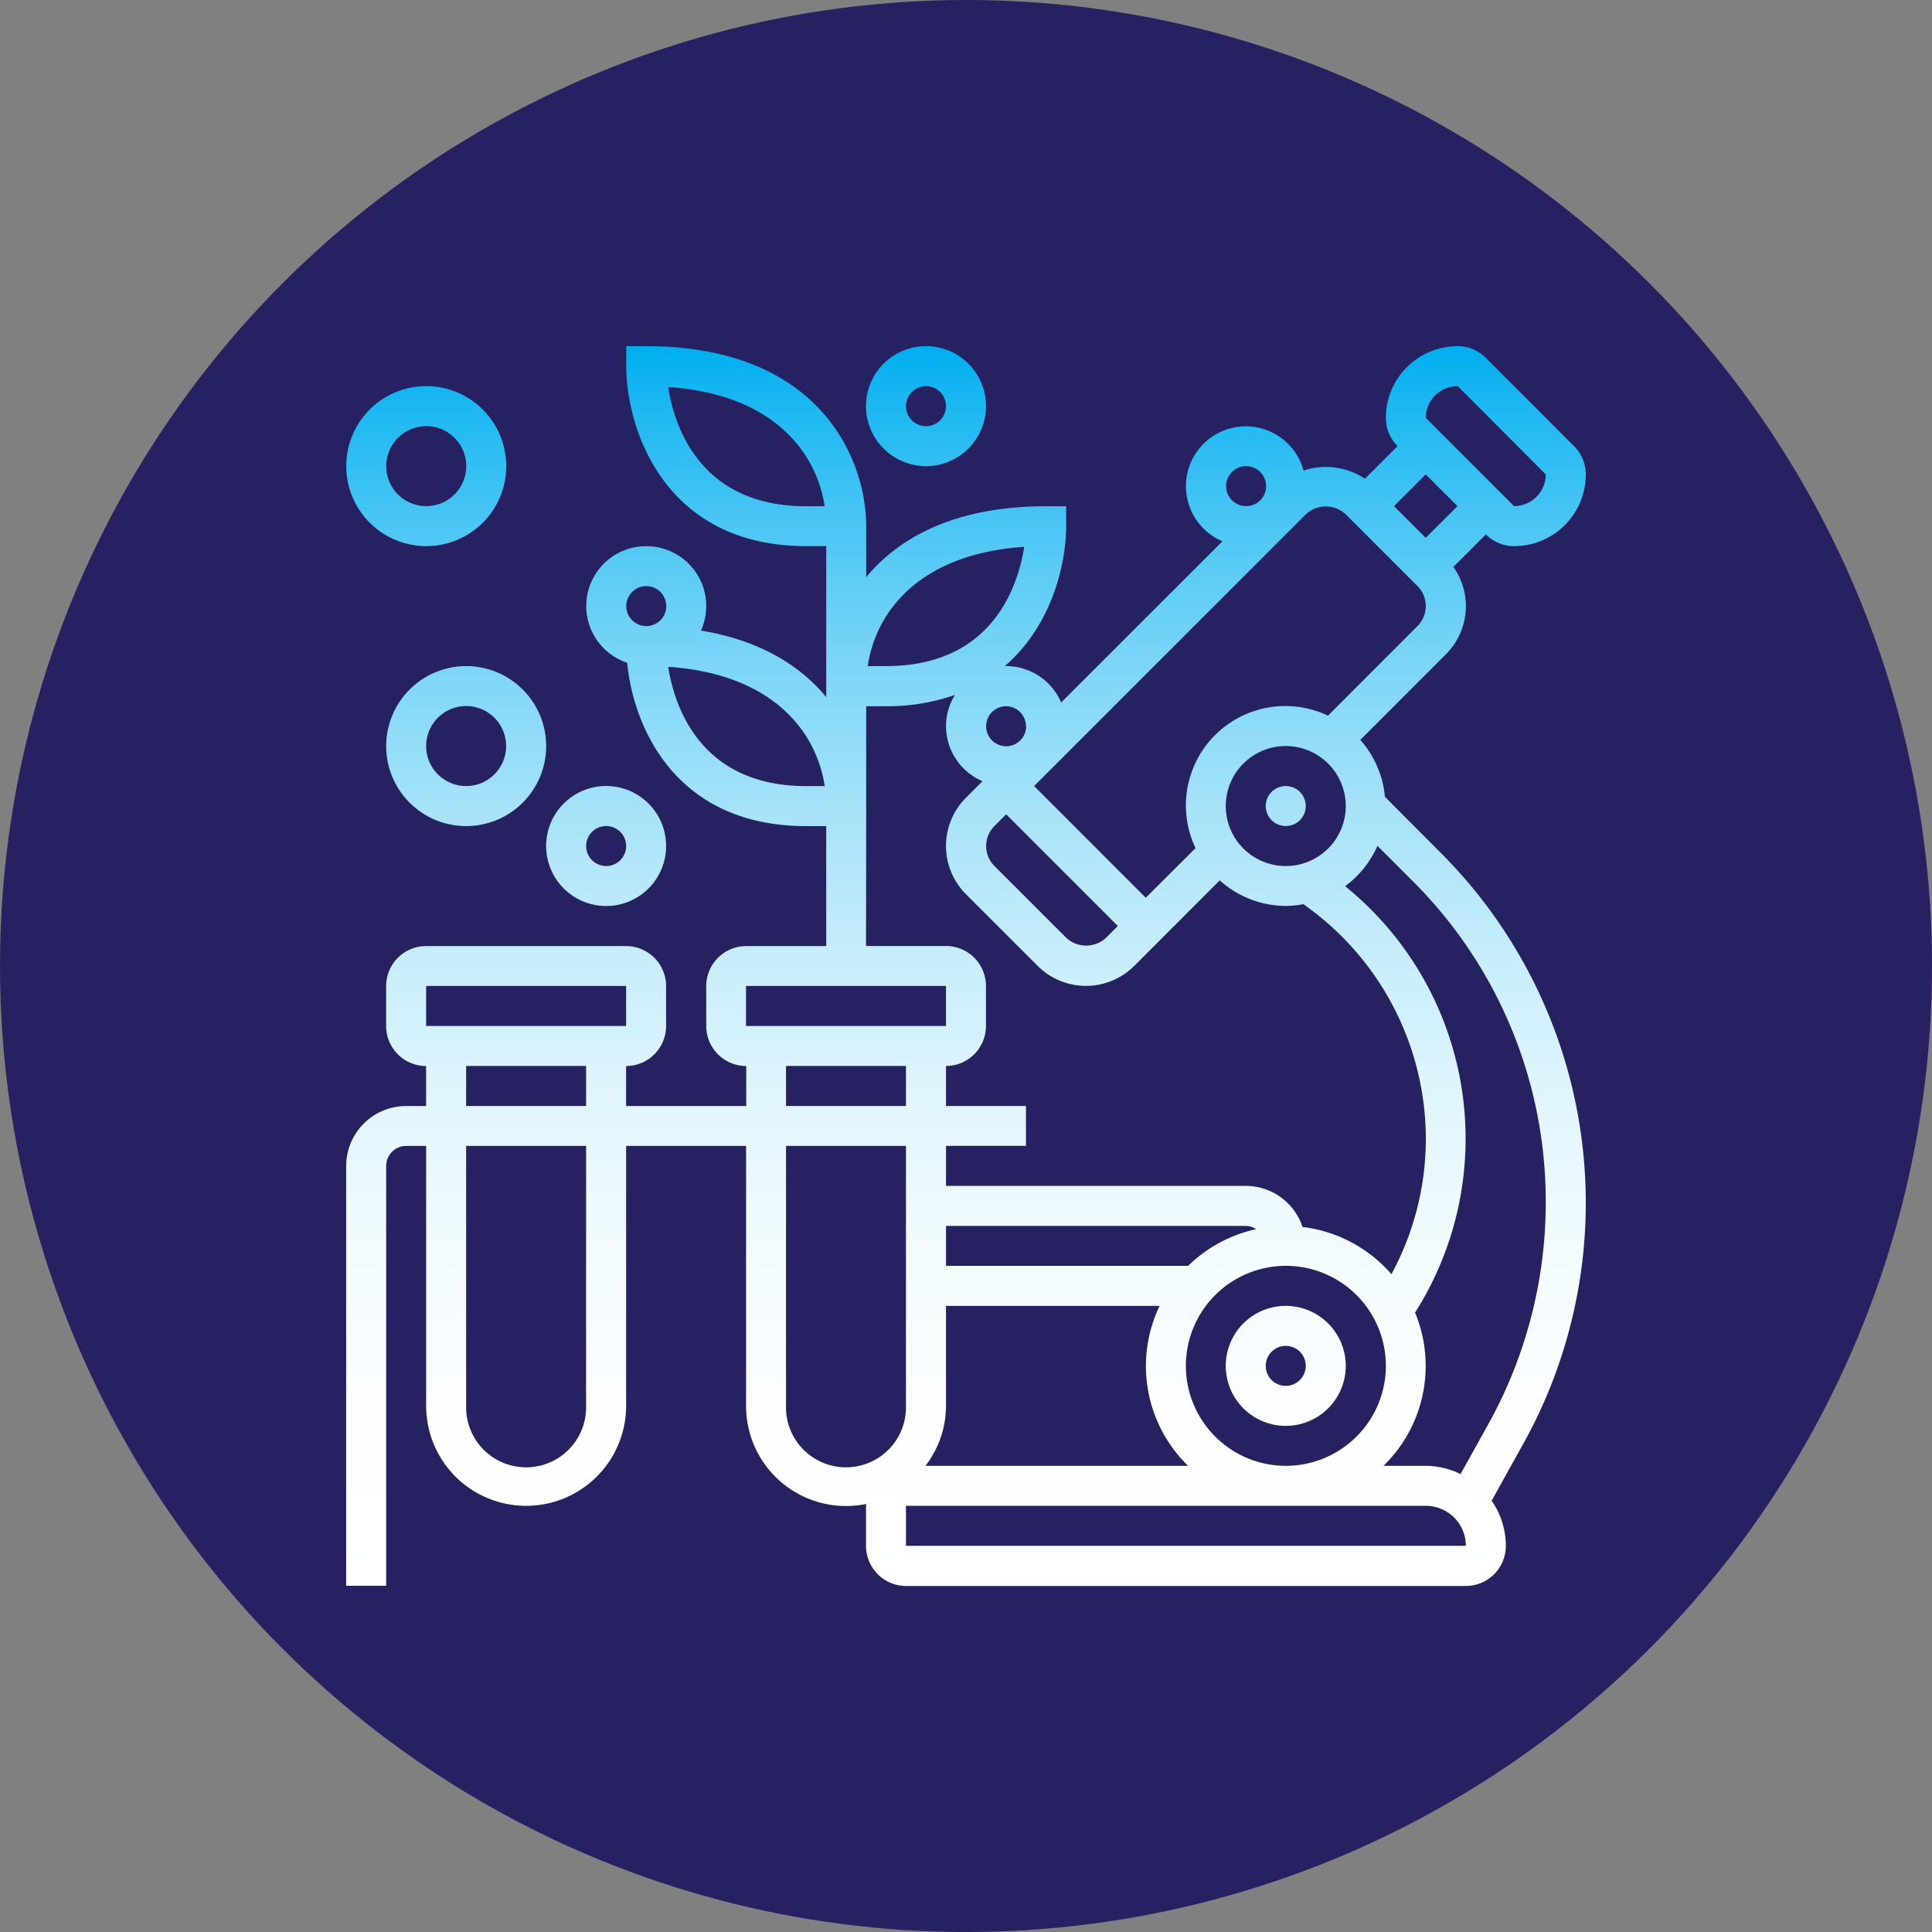 <svg id="Capa_1" data-name="Capa 1" xmlns="http://www.w3.org/2000/svg" xmlns:xlink="http://www.w3.org/1999/xlink" viewBox="0 0 512 512"><rect x="0" y="0" width="512" height="512" fill="#808080" stroke="none"/><defs><style>.cls-1{fill:#262262;}.cls-2{fill:url(#linear-gradient);}</style><linearGradient id="linear-gradient" x1="38.29" y1="441.61" x2="38.29" y2="482.68" gradientTransform="matrix(8, 0, 0, -8, -50, 3956)" gradientUnits="userSpaceOnUse"><stop offset="0" stop-color="#fff"/><stop offset="0.15" stop-color="#fcfeff"/><stop offset="0.28" stop-color="#f1fbfe"/><stop offset="0.4" stop-color="#dff5fd"/><stop offset="0.51" stop-color="#c6edfb"/><stop offset="0.63" stop-color="#a5e2f9"/><stop offset="0.74" stop-color="#7dd6f7"/><stop offset="0.85" stop-color="#4ec7f4"/><stop offset="0.96" stop-color="#18b6f1"/><stop offset="1" stop-color="#00aeef"/></linearGradient></defs><circle class="cls-1" cx="256" cy="256" r="256"/><path class="cls-2" d="M401.61,147.57a19,19,0,0,0,19-19,10.56,10.56,0,0,0-3.1-7.49L394.12,97.68a10.52,10.52,0,0,0-7.49-3.1,19,19,0,0,0-19,19,10.52,10.52,0,0,0,3.1,7.49l-8.64,8.64a18.75,18.75,0,0,0-16.27-2.16,15.86,15.86,0,1,0-21.5,18.74L281.58,189A15.93,15.93,0,0,0,267,179.36l-.36,0c12.31-10.58,16.26-26.75,16.26-37.12V137h-5.3c-24.22,0-39,8.33-47.69,18.79V142.27c0-17.72-12.27-47.69-58.28-47.69h-5.3v5.3c0,16.49,10,47.69,47.69,47.69h5.3v40c-6.77-8.18-17.32-15-33.2-17.62a15.85,15.85,0,0,0-14.49-22.36,15.85,15.85,0,0,0-5.06,30.89c1.63,17.07,12.85,43.29,47.45,43.29h5.3v31.79h-21.2a10.61,10.61,0,0,0-10.6,10.59v10.6a10.61,10.61,0,0,0,10.6,10.6v10.6H166.28v-10.6a10.61,10.61,0,0,0,10.6-10.6v-10.6a10.61,10.61,0,0,0-10.6-10.59h-53a10.6,10.6,0,0,0-10.59,10.59v10.6a10.6,10.6,0,0,0,10.59,10.6v10.6H108a15.91,15.91,0,0,0-15.9,15.89V423.09h10.6V311.82a5.31,5.31,0,0,1,5.3-5.3h5.29V375.4a26.5,26.5,0,1,0,53,0V306.52h31.79V375.4a26.48,26.48,0,0,0,31.85,26c0,.19-.06.36-.06.55v10.59a10.61,10.61,0,0,0,10.6,10.6H388.82a10.61,10.61,0,0,0,10.6-10.6,21.07,21.07,0,0,0-3.76-12l8.44-15.19a131.2,131.2,0,0,0-21.92-156.49L367.38,214a26.34,26.34,0,0,0-6.53-15.08l22.67-22.67a18,18,0,0,0,2-23.17l8.62-8.62a10.53,10.53,0,0,0,7.49,3.11ZM214,137c-28.18,0-34.95-21.25-36.58-31.6,27.45,1.86,39.25,16.92,41.48,31.6ZM113.29,264.13h53v10.6h-53Zm10.6,21.2h31.79v10.6H123.89Zm31.79,90.07a15.9,15.9,0,1,1-31.79,0V306.52h31.79Zm231-270.22L410,128.56a8.41,8.41,0,0,1-8.4,8.41l-23.39-23.39A8.41,8.41,0,0,1,386.63,105.18Zm-56.09,21.19a5.3,5.3,0,1,1-5.3,5.3A5.3,5.3,0,0,1,330.54,126.37Zm-66.69,95.38,3.1-3.11,29.6,29.6-3.1,3.1a7.76,7.76,0,0,1-10.6,0l-19-19a7.47,7.47,0,0,1,0-10.59Zm8.4-26.5A5.3,5.3,0,1,1,267,190,5.31,5.31,0,0,1,272.25,195.25Zm-.51-47.49c-1.63,10.36-8.41,31.6-36.58,31.6h-4.89C232.5,164.67,244.29,149.62,271.74,147.76Zm-100.16,10.4a5.3,5.3,0,1,1-5.3,5.3A5.31,5.31,0,0,1,171.58,158.16Zm42.39,53c-28.18,0-34.95-21.25-36.58-31.6,27.45,1.86,39.25,16.92,41.48,31.6Zm15.89,10.6V190h5.3A54,54,0,0,0,253.43,187a15.67,15.67,0,0,0-2.37,8.24,15.93,15.93,0,0,0,9.67,14.63l-4.37,4.37a18.08,18.08,0,0,0,0,25.58l19,19a18.11,18.11,0,0,0,25.58,0l22.67-22.68a26.26,26.26,0,0,0,17.52,6.78,26.59,26.59,0,0,0,4.67-.47l2.16,1.61a76,76,0,0,1,30.26,60.53,75.23,75.23,0,0,1-9.12,35.92A37,37,0,0,0,345.54,328a15.85,15.85,0,0,0-15-10.89H251.06v-10.6h21.19V295.93H251.06v-10.6a10.6,10.6,0,0,0,10.59-10.6v-10.6a10.6,10.6,0,0,0-10.59-10.59h-21.2ZM357,216.45a15.9,15.9,0,1,1-15.9-15.9A15.91,15.91,0,0,1,357,216.45ZM341.13,391.3a26.5,26.5,0,1,1,26.5-26.49A26.52,26.52,0,0,1,341.13,391.3Zm-25.91-53H251.06V327.72h79.48a5.09,5.09,0,0,1,2.71.86A37.1,37.1,0,0,0,315.22,338.31ZM251.06,375.4V348.91h56.61a36.86,36.86,0,0,0,7.55,42.39h-69.6A26.19,26.19,0,0,0,251.06,375.4Zm-53-111.27h53v10.6h-53Zm10.6,21.2h31.79v10.6H208.67Zm0,90.07V306.52h31.79V375.4a15.9,15.9,0,1,1-31.79,0Zm31.79,37.09V401.9H378.22a10.62,10.62,0,0,1,10.61,10.59ZM410,321.59a121,121,0,0,1-15.17,58.57l-7.41,13.33a21,21,0,0,0-9.21-2.19H367a36.94,36.94,0,0,0,8.37-40.61,86.05,86.05,0,0,0-18.54-113A26.63,26.63,0,0,0,365.4,227l9.29,9.29A119.82,119.82,0,0,1,410,321.59ZM376,168.76,352.29,192.5a26.34,26.34,0,0,0-35.1,35.1L304,240.75l-29.59-29.6,72-72a7.76,7.76,0,0,1,10.6,0l19,19a7.51,7.51,0,0,1,0,10.6Zm2.19-23.39-8.4-8.4,8.4-8.41,8.41,8.41Zm-37.09,65.78a5.3,5.3,0,1,1-5.3,5.3A5.3,5.3,0,0,1,341.13,211.15Zm0,137.76a15.9,15.9,0,1,0,15.9,15.9A15.91,15.91,0,0,0,341.13,348.91Zm0,21.2a5.3,5.3,0,1,1,5.3-5.3A5.31,5.31,0,0,1,341.13,370.11ZM245.76,126.37a15.9,15.9,0,1,0-15.9-15.89A15.91,15.91,0,0,0,245.76,126.37Zm0-21.19a5.3,5.3,0,1,1-5.3,5.3A5.31,5.31,0,0,1,245.76,105.18ZM161,242.94A15.9,15.9,0,1,0,145.09,227,15.91,15.91,0,0,0,161,242.94Zm0-21.19a5.3,5.3,0,1,1-5.3,5.29A5.3,5.3,0,0,1,161,221.75Zm-47.69-74.18a21.2,21.2,0,1,0-21.19-21.2A21.22,21.22,0,0,0,113.29,147.57Zm0-31.8a10.6,10.6,0,1,1-10.59,10.6A10.61,10.61,0,0,1,113.29,115.77ZM102.7,200.55a21.2,21.2,0,1,0,21.19-21.19A21.22,21.22,0,0,0,102.7,200.55Zm31.79,0a10.6,10.6,0,1,1-10.6-10.6A10.61,10.61,0,0,1,134.49,200.55Z" transform="translate(-0.36 -2.84)"/></svg>